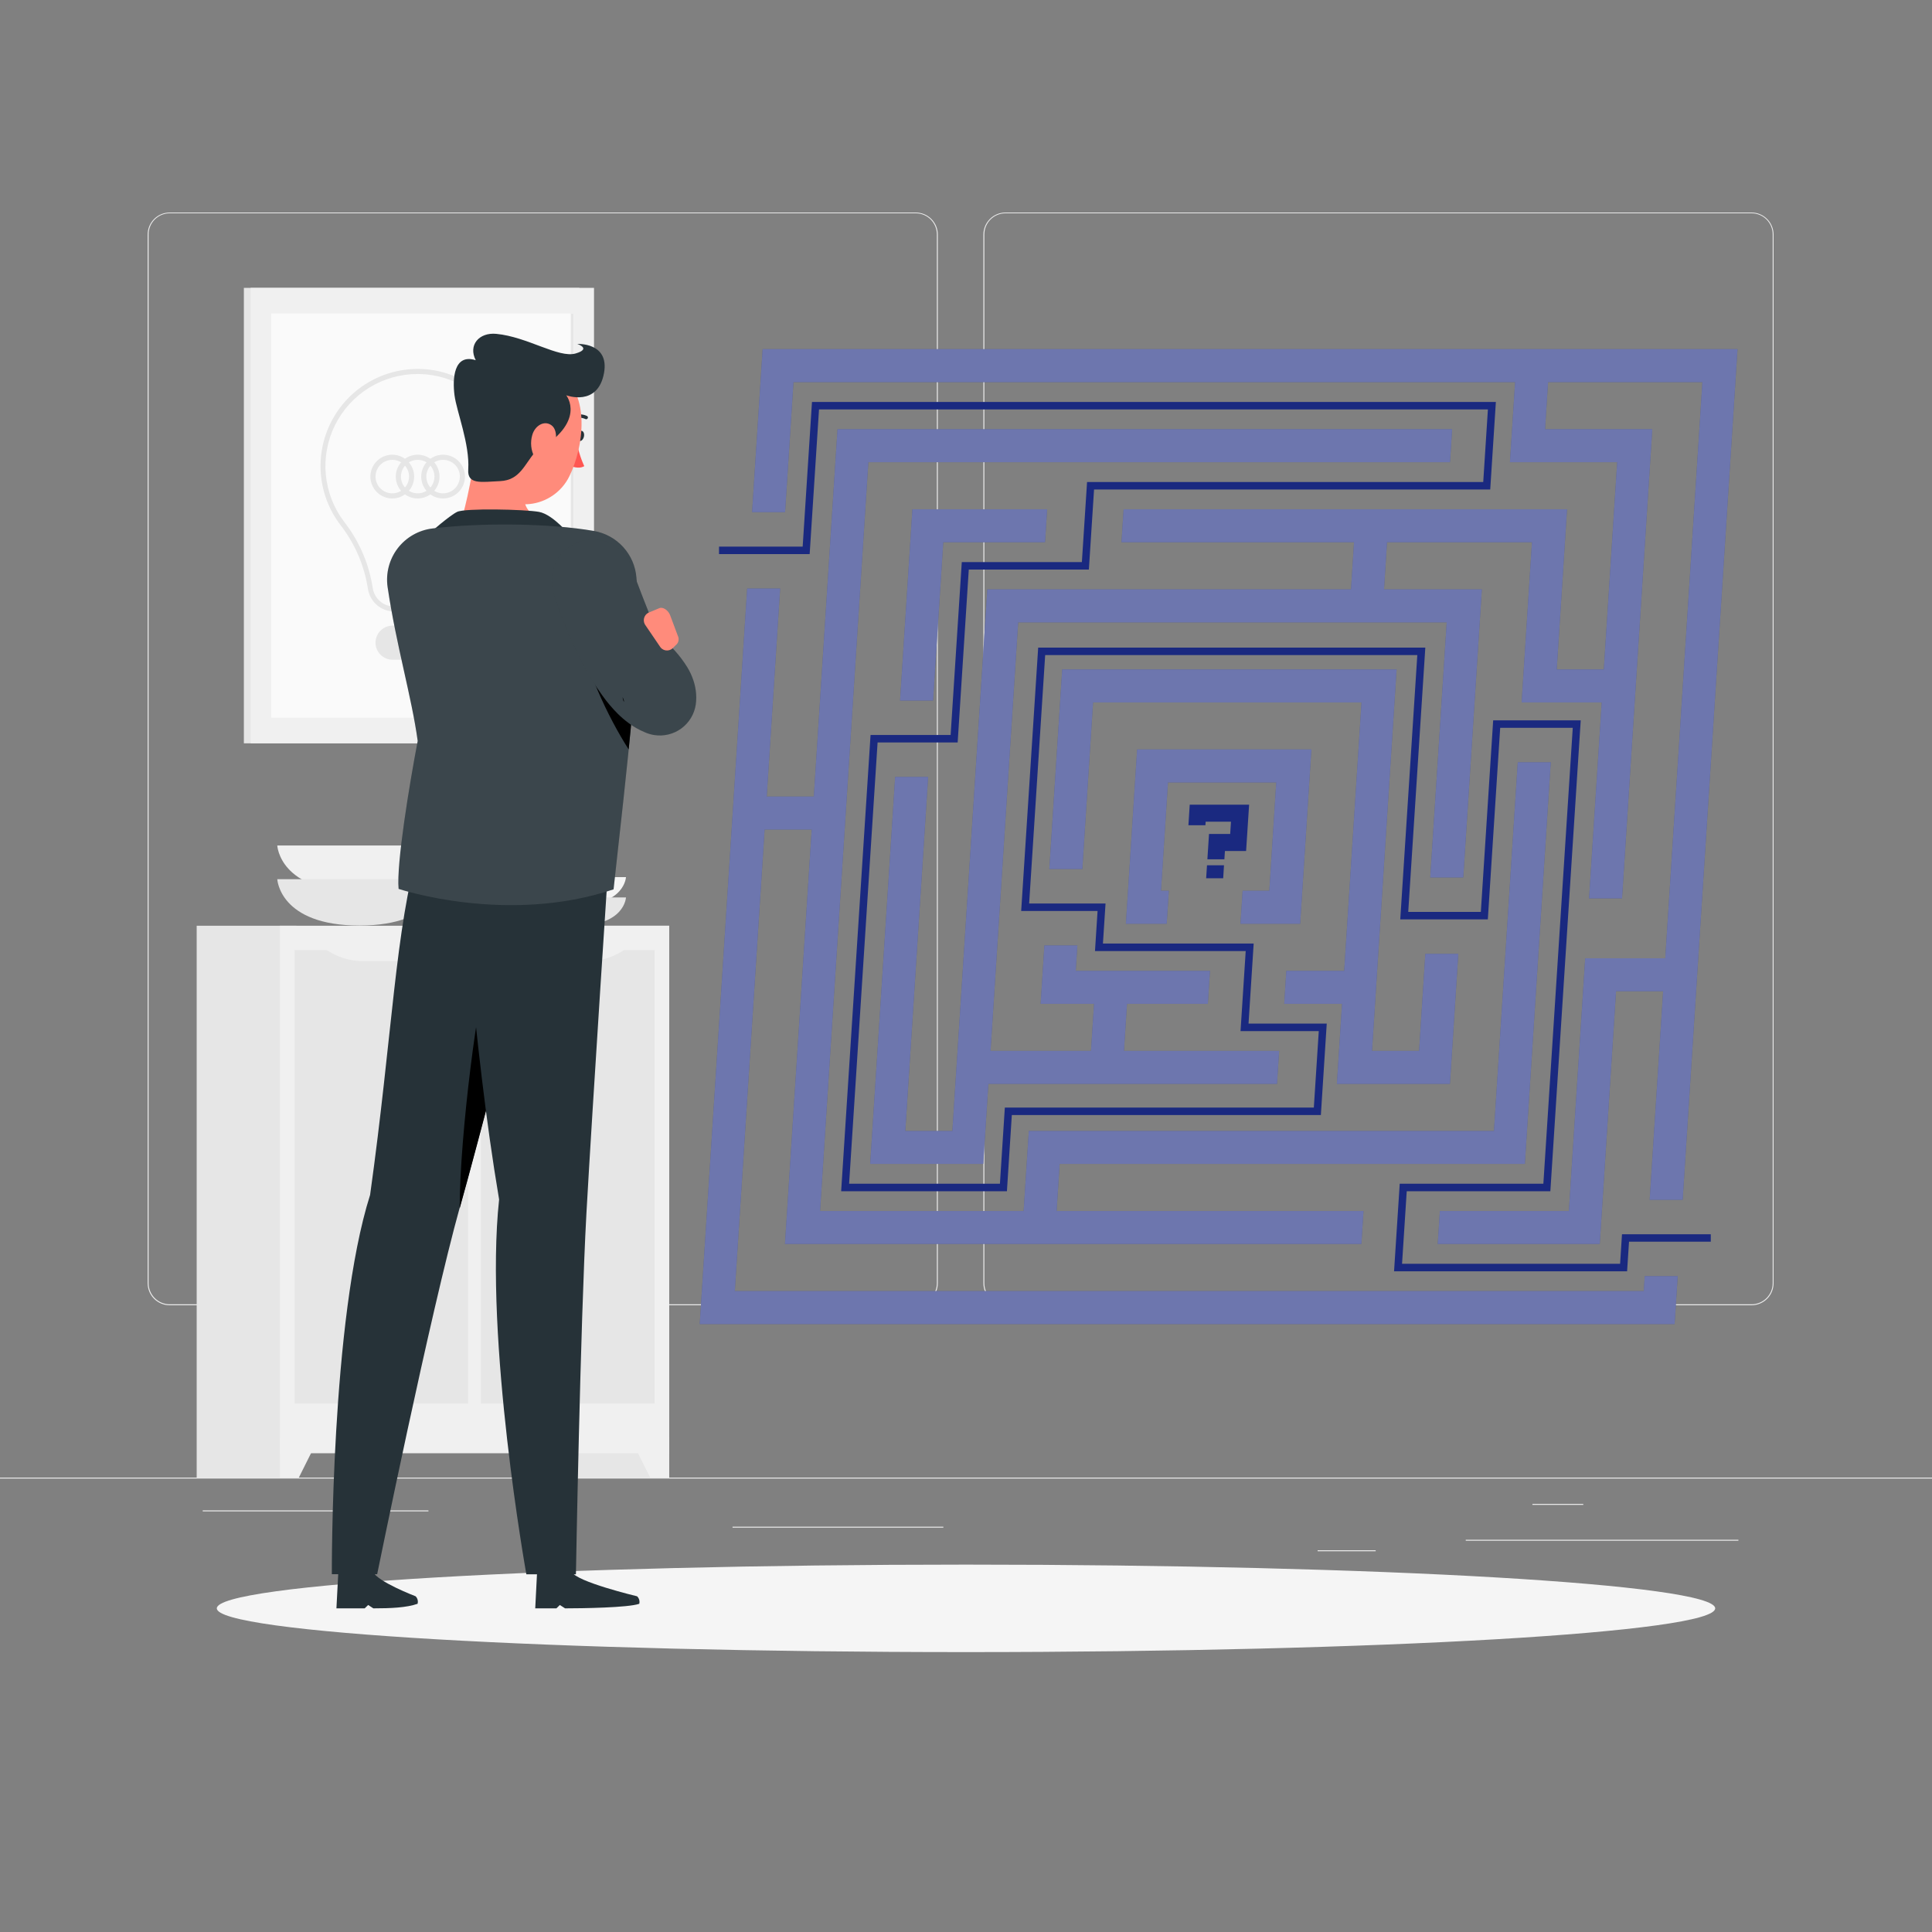 <svg width="139" height="139" viewBox="0 0 139 139" fill="none" xmlns="http://www.w3.org/2000/svg">
<rect x="0" y="0" width="139" height="139" fill="#808080" stroke="none"/>
<path d="M139 106.307H0V106.377H139V106.307Z" fill="#EBEBEB"/>
<path d="M125.072 110.78H105.454V110.85H125.072V110.78Z" fill="#EBEBEB"/>
<path d="M98.976 111.536H94.798V111.606H98.976V111.536Z" fill="#EBEBEB"/>
<path d="M113.911 108.2H110.252V108.27H113.911V108.2Z" fill="#EBEBEB"/>
<path d="M25.379 108.667H14.584V108.737H25.379V108.667Z" fill="#EBEBEB"/>
<path d="M30.825 108.667H27.853V108.737H30.825V108.667Z" fill="#EBEBEB"/>
<path d="M67.871 109.841H52.703V109.91H67.871V109.841Z" fill="#EBEBEB"/>
<path d="M65.886 93.908H12.207C11.787 93.908 11.383 93.74 11.086 93.442C10.789 93.145 10.622 92.742 10.622 92.321V16.863C10.626 16.445 10.794 16.046 11.091 15.751C11.388 15.456 11.789 15.291 12.207 15.29H65.886C66.307 15.29 66.711 15.457 67.008 15.755C67.306 16.053 67.473 16.456 67.473 16.877V92.321C67.473 92.742 67.306 93.146 67.008 93.444C66.711 93.741 66.307 93.908 65.886 93.908ZM12.207 15.346C11.805 15.346 11.419 15.507 11.136 15.791C10.851 16.076 10.692 16.461 10.692 16.863V92.321C10.692 92.723 10.851 93.109 11.136 93.393C11.419 93.678 11.805 93.838 12.207 93.839H65.886C66.288 93.838 66.674 93.678 66.959 93.394C67.243 93.109 67.403 92.723 67.404 92.321V16.863C67.403 16.461 67.243 16.076 66.959 15.791C66.674 15.507 66.288 15.346 65.886 15.346H12.207Z" fill="#EBEBEB"/>
<path d="M126.02 93.908H72.338C71.918 93.908 71.514 93.74 71.217 93.443C70.919 93.145 70.752 92.742 70.751 92.321V16.863C70.755 16.445 70.924 16.045 71.222 15.751C71.519 15.456 71.92 15.291 72.338 15.29H126.02C126.438 15.291 126.838 15.457 127.134 15.752C127.43 16.047 127.598 16.446 127.602 16.863V92.321C127.602 92.741 127.436 93.144 127.139 93.442C126.843 93.739 126.44 93.907 126.02 93.908ZM72.338 15.346C71.936 15.346 71.55 15.507 71.266 15.791C70.981 16.076 70.821 16.461 70.82 16.863V92.321C70.821 92.723 70.981 93.109 71.266 93.394C71.55 93.678 71.936 93.838 72.338 93.839H126.02C126.423 93.838 126.808 93.678 127.093 93.394C127.377 93.109 127.537 92.723 127.538 92.321V16.863C127.537 16.461 127.377 16.076 127.093 15.791C126.808 15.507 126.423 15.346 126.02 15.346H72.338Z" fill="#EBEBEB"/>
<path d="M19.949 60.829C19.949 60.829 20.099 64.165 25.862 64.165C31.625 64.165 31.778 60.829 31.778 60.829H19.949Z" fill="#F0F0F0"/>
<path d="M48.144 66.603H40.969V106.307H48.144V66.603Z" fill="#E6E6E6"/>
<path d="M46.782 106.307H48.147V103.449H45.353L46.782 106.307Z" fill="#F0F0F0"/>
<path d="M21.325 66.603H14.15V106.307H21.325V66.603Z" fill="#E6E6E6"/>
<path d="M48.147 66.603H20.138V104.556H48.147V66.603Z" fill="#F0F0F0"/>
<path d="M34.6 68.352V100.984H47.09V68.352H34.6Z" fill="#E6E6E6"/>
<path d="M21.195 68.352L21.195 100.984H33.685V68.352H21.195Z" fill="#E6E6E6"/>
<path d="M28.676 69.15H26.204C25.186 69.167 24.189 68.852 23.366 68.252H31.511C30.689 68.852 29.694 69.167 28.676 69.15Z" fill="#F0F0F0"/>
<path d="M42.206 69.15H39.735C38.716 69.167 37.719 68.852 36.896 68.252H45.036C44.215 68.851 43.222 69.166 42.206 69.15Z" fill="#F0F0F0"/>
<path d="M21.5 106.307H20.138V103.449H22.929L21.5 106.307Z" fill="#F0F0F0"/>
<path d="M19.949 63.253C19.949 63.253 20.099 66.589 25.862 66.589C31.625 66.589 31.778 63.253 31.778 63.253H19.949Z" fill="#E6E6E6"/>
<path d="M37.855 63.106C37.855 63.106 37.947 65.141 41.45 65.141C44.953 65.141 45.036 63.106 45.036 63.106H37.855Z" fill="#F5F5F5"/>
<path d="M37.855 64.568C37.855 64.568 37.947 66.6 41.45 66.6C44.953 66.6 45.036 64.568 45.036 64.568H37.855Z" fill="#E6E6E6"/>
<path d="M41.683 20.711H17.545V53.479H41.683V20.711Z" fill="#E6E6E6"/>
<path d="M42.737 20.711H18.037V53.479H42.737V20.711Z" fill="#F0F0F0"/>
<path d="M41.258 51.633V22.557H19.513L19.513 51.633H41.258Z" fill="#FAFAFA"/>
<path d="M41.258 51.633V22.557H41.069V51.633H41.258Z" fill="#E6E6E6"/>
<path d="M31.75 43.999H28.37C27.908 43.997 27.462 43.83 27.113 43.528C26.764 43.225 26.536 42.807 26.468 42.35C26.21 40.68 25.53 39.103 24.492 37.769C23.692 36.719 23.205 35.465 23.088 34.15C22.972 32.836 23.23 31.515 23.832 30.341C24.435 29.167 25.358 28.187 26.494 27.516C27.63 26.844 28.933 26.508 30.252 26.546C31.538 26.582 32.79 26.973 33.868 27.675C34.947 28.377 35.81 29.363 36.364 30.525C36.917 31.686 37.139 32.978 37.005 34.258C36.871 35.538 36.386 36.756 35.603 37.777C34.567 39.115 33.891 40.695 33.638 42.367C33.571 42.82 33.344 43.234 32.998 43.534C32.651 43.834 32.208 43.999 31.75 43.999ZM30.049 26.908C28.814 26.905 27.602 27.249 26.551 27.899C25.501 28.549 24.653 29.48 24.103 30.586C23.554 31.693 23.325 32.931 23.442 34.161C23.559 35.391 24.018 36.564 24.767 37.547C25.844 38.93 26.549 40.565 26.816 42.298C26.87 42.668 27.055 43.007 27.338 43.252C27.62 43.498 27.982 43.633 28.356 43.635H31.736C32.106 43.633 32.462 43.498 32.741 43.256C33.02 43.014 33.203 42.68 33.257 42.314C33.522 40.579 34.227 38.94 35.306 37.555C36.046 36.587 36.505 35.433 36.631 34.221C36.758 33.01 36.548 31.786 36.025 30.686C35.501 29.585 34.684 28.651 33.664 27.985C32.643 27.319 31.459 26.947 30.241 26.91L30.049 26.908Z" fill="#E6E6E6"/>
<path d="M28.245 47.466H31.859C32.184 47.464 32.495 47.334 32.725 47.104C32.955 46.874 33.084 46.562 33.085 46.237C33.084 45.912 32.955 45.601 32.725 45.371C32.495 45.141 32.184 45.012 31.859 45.011H28.245C27.92 45.012 27.608 45.141 27.378 45.371C27.148 45.6 27.017 45.912 27.016 46.237C27.017 46.563 27.146 46.875 27.377 47.105C27.607 47.335 27.919 47.465 28.245 47.466Z" fill="#E6E6E6"/>
<path d="M30.052 35.862C29.74 35.863 29.436 35.771 29.177 35.598C28.917 35.425 28.715 35.18 28.596 34.892C28.477 34.604 28.445 34.288 28.506 33.982C28.566 33.677 28.716 33.396 28.936 33.176C29.157 32.956 29.437 32.806 29.743 32.745C30.048 32.684 30.365 32.716 30.652 32.835C30.94 32.955 31.186 33.157 31.358 33.416C31.531 33.675 31.623 33.98 31.622 34.291C31.622 34.708 31.456 35.107 31.162 35.401C30.867 35.696 30.468 35.861 30.052 35.862ZM30.052 33.082C29.813 33.082 29.58 33.153 29.381 33.285C29.183 33.418 29.029 33.606 28.937 33.827C28.846 34.047 28.822 34.29 28.869 34.524C28.915 34.758 29.03 34.973 29.199 35.142C29.367 35.31 29.582 35.425 29.817 35.472C30.05 35.518 30.293 35.495 30.514 35.403C30.734 35.312 30.922 35.157 31.055 34.959C31.188 34.76 31.258 34.527 31.258 34.288C31.258 33.968 31.131 33.662 30.905 33.435C30.679 33.209 30.372 33.082 30.052 33.082Z" fill="#E6E6E6"/>
<path d="M28.223 35.862C27.911 35.862 27.607 35.77 27.348 35.597C27.089 35.424 26.888 35.178 26.769 34.89C26.65 34.602 26.619 34.286 26.68 33.98C26.741 33.675 26.891 33.395 27.111 33.175C27.331 32.955 27.612 32.805 27.917 32.745C28.223 32.684 28.539 32.716 28.827 32.836C29.114 32.955 29.36 33.157 29.532 33.416C29.705 33.675 29.797 33.98 29.796 34.291C29.796 34.498 29.755 34.702 29.676 34.893C29.597 35.084 29.481 35.257 29.335 35.403C29.189 35.549 29.015 35.664 28.825 35.743C28.634 35.822 28.429 35.862 28.223 35.862ZM28.223 33.082C27.984 33.082 27.751 33.153 27.552 33.285C27.354 33.418 27.199 33.606 27.108 33.827C27.017 34.047 26.993 34.29 27.039 34.524C27.086 34.758 27.201 34.973 27.369 35.142C27.538 35.31 27.753 35.425 27.987 35.472C28.221 35.518 28.464 35.495 28.684 35.403C28.905 35.312 29.093 35.157 29.226 34.959C29.358 34.76 29.429 34.527 29.429 34.288C29.429 33.968 29.302 33.662 29.076 33.435C28.849 33.209 28.543 33.082 28.223 33.082Z" fill="#E6E6E6"/>
<path d="M31.878 35.862C31.567 35.862 31.263 35.77 31.004 35.597C30.745 35.424 30.543 35.178 30.424 34.89C30.305 34.602 30.274 34.286 30.335 33.98C30.396 33.675 30.546 33.395 30.767 33.175C30.987 32.955 31.268 32.805 31.573 32.745C31.878 32.684 32.195 32.716 32.482 32.836C32.77 32.955 33.015 33.157 33.188 33.416C33.361 33.675 33.452 33.98 33.452 34.291C33.451 34.708 33.285 35.108 32.99 35.402C32.695 35.697 32.295 35.862 31.878 35.862ZM31.878 33.082C31.64 33.082 31.406 33.153 31.208 33.285C31.01 33.418 30.855 33.606 30.764 33.827C30.672 34.047 30.648 34.29 30.695 34.524C30.741 34.758 30.856 34.973 31.025 35.142C31.194 35.31 31.409 35.425 31.643 35.472C31.877 35.518 32.12 35.495 32.34 35.403C32.56 35.312 32.749 35.157 32.882 34.959C33.014 34.76 33.085 34.527 33.085 34.288C33.085 33.968 32.958 33.662 32.731 33.435C32.505 33.209 32.198 33.082 31.878 33.082Z" fill="#E6E6E6"/>
<path d="M69.5 118.862C99.269 118.862 123.401 117.453 123.401 115.715C123.401 113.977 99.269 112.568 69.5 112.568C39.731 112.568 15.599 113.977 15.599 115.715C15.599 117.453 39.731 118.862 69.5 118.862Z" fill="#F5F5F5"/>
<path d="M118.264 92.888H52.867L55.011 59.681H58.4L56.476 89.499H97.945L98.098 87.128H76.019L76.239 83.739H109.707L111.57 54.844H109.198L107.486 81.368H74.02L73.648 87.128H59L62.475 33.254H104.322L104.475 30.88H60.257L58.552 57.31H55.163L56.128 42.345H53.757L50.343 95.262H120.482L120.705 91.815H118.333L118.264 92.888Z" fill="#1A2980"/>
<path d="M54.869 25.12L54.11 36.849H56.484L57.087 27.494H109.007L108.634 33.254H116.351L115.389 48.163H112.001L112.743 36.643H80.84L80.687 39.014H97.419L97.2 42.403H71.035L68.816 76.795L68.738 77.979L68.521 81.368H65.133L66.776 55.898H64.404L62.608 83.739H70.74L71.11 77.979H91.876L92.029 75.608H80.865L81.084 72.219H86.9L87.053 69.847H77.395L77.512 68.021H75.141L74.871 72.219H78.713L78.493 75.608H71.265L73.253 44.775H104.086L102.902 63.128H105.276L106.613 42.403H99.574L99.791 39.014H110.219L109.476 50.535H115.237L114.328 64.632H116.699L118.876 30.88H111.161L111.378 27.494H122.481L119.81 68.944H114.05L112.876 87.128H103.594L103.441 89.499H115.095L116.268 71.315H119.657L118.689 86.319H121.061L125.008 25.12H54.869Z" fill="#1A2980"/>
<path d="M67.129 50.401L67.863 39.014H75.185L75.338 36.643H65.644L64.757 50.401H67.129Z" fill="#1A2980"/>
<path d="M96.185 77.979H104.317L104.92 68.624H102.549L102.098 75.608H98.71L98.929 72.219L99.004 71.035L100.48 48.163H76.422L75.496 62.525H77.868L78.641 50.535H97.956L96.711 69.847H92.549L92.396 72.219H96.555L96.185 77.979Z" fill="#1A2980"/>
<path d="M89.402 64.087L89.249 66.459H93.541L94.35 53.921H81.813L81.004 66.459H83.939L84.092 64.087H83.528L84.031 56.292H91.823L91.323 64.087H89.402Z" fill="#1A2980"/>
<g opacity="0.6">
<path opacity="0.6" d="M118.264 92.888H52.867L55.011 59.681H58.4L56.476 89.499H97.945L98.098 87.128H76.019L76.239 83.739H109.707L111.57 54.844H109.198L107.486 81.368H74.02L73.648 87.128H59L62.475 33.254H104.322L104.475 30.88H60.257L58.552 57.31H55.163L56.128 42.345H53.757L50.343 95.262H120.482L120.705 91.815H118.333L118.264 92.888Z" fill="white"/>
<path opacity="0.6" d="M54.869 25.12L54.11 36.849H56.484L57.087 27.494H109.007L108.634 33.254H116.351L115.389 48.163H112.001L112.743 36.643H80.84L80.687 39.014H97.419L97.2 42.403H71.035L68.816 76.795L68.738 77.979L68.521 81.368H65.133L66.776 55.898H64.404L62.608 83.739H70.74L71.11 77.979H91.876L92.029 75.608H80.865L81.084 72.219H86.9L87.053 69.847H77.395L77.512 68.021H75.141L74.871 72.219H78.713L78.493 75.608H71.265L73.253 44.775H104.086L102.902 63.128H105.276L106.613 42.403H99.574L99.791 39.014H110.219L109.476 50.535H115.237L114.328 64.632H116.699L118.876 30.88H111.161L111.378 27.494H122.481L119.81 68.944H114.05L112.876 87.128H103.594L103.441 89.499H115.095L116.268 71.315H119.657L118.689 86.319H121.061L125.008 25.12H54.869Z" fill="white"/>
<path opacity="0.6" d="M67.129 50.401L67.863 39.014H75.185L75.338 36.643H65.644L64.757 50.401H67.129Z" fill="white"/>
<path opacity="0.6" d="M96.185 77.979H104.317L104.92 68.624H102.549L102.098 75.608H98.71L98.929 72.219L99.004 71.035L100.48 48.163H76.422L75.496 62.525H77.868L78.641 50.535H97.956L96.711 69.847H92.549L92.396 72.219H96.555L96.185 77.979Z" fill="white"/>
<path opacity="0.6" d="M89.402 64.087L89.249 66.459H93.541L94.35 53.921H81.813L81.004 66.459H83.939L84.092 64.087H83.528L84.031 56.292H91.823L91.323 64.087H89.402Z" fill="white"/>
</g>
<path d="M117.063 91.465H100.297L100.705 85.165H111.039L113.154 52.364H107.933L107.044 66.144H100.744L101.97 47.132H75.196L74.043 65.005H79.539L79.352 67.885H90.197L89.827 73.645H95.454L95.031 80.225H72.797L72.444 85.705H60.518L62.633 52.881H68.394L69.197 40.438H77.837L78.21 34.678H106.713L107.049 29.457H58.925L58.252 39.865H51.73V39.329H57.749L58.419 28.918H107.622L107.216 35.217H78.713L78.34 40.977H69.7L68.9 53.418H63.139L61.09 85.165H71.941L72.294 79.686H94.525L94.881 74.184H89.252L89.624 68.424H78.78L78.966 65.541H73.47L74.693 46.593H102.546L101.317 65.608H106.541L107.428 51.828H113.727L111.542 85.705H101.209L100.872 90.925H116.56L116.696 88.799H123.084V89.335H117.202L117.063 91.465Z" fill="#1A2980"/>
<path d="M88.09 61.822H86.867L86.984 60.001H88.507L88.565 59.117H86.742L86.725 59.375H85.502L85.596 57.894H89.869L89.652 61.227H88.129L88.09 61.822Z" fill="#1A2980"/>
<path d="M88.004 63.189H86.778L86.839 62.255H88.062L88.004 63.189Z" fill="#1A2980"/>
<path d="M26.627 85.972C28.236 74.437 28.445 66.726 30.135 61.041L39.865 60.893C39.865 60.893 35.223 79.197 33.093 86.819C30.964 94.442 27.136 113.257 27.136 113.257H23.875C23.875 113.257 23.788 94.898 26.627 85.972Z" fill="#263238"/>
<path d="M35.17 69.425C34.458 71.073 33.065 81.657 33.074 86.939L33.107 86.817C33.855 84.139 34.914 80.145 35.973 76.08L35.17 69.425Z" fill="black"/>
<path d="M29.902 114.847C29.902 114.847 27.147 113.794 26.844 113.088H24.342L24.205 115.715H26.238L26.488 115.473L26.86 115.715C28.103 115.715 29.248 115.667 30.043 115.387C30.069 115.292 30.07 115.193 30.045 115.098C30.02 115.003 29.971 114.917 29.902 114.847Z" fill="#263238"/>
<path d="M35.909 86.297C33.963 74.824 33.154 60.999 33.154 60.999L43.86 60.826C43.86 60.826 42.629 79.469 42.192 87.278C41.747 95.398 41.436 113.266 41.436 113.266H37.869C37.869 113.266 34.831 96.333 35.909 86.297Z" fill="#263238"/>
<path d="M34.472 31.57C33.997 33.632 33.638 36.282 33.046 37.805C34.08 38.767 35.756 39.96 37.992 39.926C40.227 39.893 39.818 38.383 39.217 37.605C37.616 36.796 37.549 35.979 37.944 35.261L34.472 31.57Z" fill="#FF8B7B"/>
<path d="M30.966 38.306C30.966 38.306 32.323 37.11 32.885 36.829C33.446 36.549 37.777 36.643 38.784 36.829C39.79 37.016 41.008 38.517 41.008 38.517L30.966 38.306Z" fill="#263238"/>
<path d="M41.533 31.311C41.486 31.514 41.558 31.7 41.689 31.728C41.819 31.756 41.967 31.617 42.011 31.414C42.056 31.211 41.986 31.028 41.856 30.997C41.725 30.966 41.578 31.111 41.533 31.311Z" fill="#263238"/>
<path d="M41.458 31.592C41.559 32.264 41.754 32.919 42.036 33.538C41.603 33.794 41.03 33.51 41.03 33.51L41.458 31.592Z" fill="#FF5652"/>
<path d="M42.231 30.149C42.214 30.159 42.194 30.164 42.174 30.164C42.154 30.164 42.135 30.159 42.117 30.149C41.979 30.084 41.828 30.052 41.675 30.058C41.523 30.063 41.374 30.105 41.241 30.18C41.214 30.197 41.182 30.202 41.151 30.195C41.119 30.189 41.092 30.17 41.075 30.143C41.057 30.116 41.052 30.083 41.058 30.052C41.065 30.02 41.084 29.992 41.111 29.974C41.278 29.877 41.467 29.821 41.66 29.813C41.854 29.804 42.047 29.842 42.223 29.924C42.243 29.932 42.261 29.946 42.275 29.964C42.288 29.982 42.296 30.003 42.298 30.026C42.3 30.048 42.295 30.07 42.285 30.09C42.274 30.11 42.259 30.127 42.239 30.138L42.231 30.149Z" fill="#263238"/>
<path d="M34.831 29.257C34.428 31.759 34.063 33.218 35.034 34.761C36.493 37.082 39.818 36.61 40.966 34.261C42.003 32.148 42.489 28.395 40.277 26.885C39.786 26.551 39.219 26.346 38.629 26.291C38.038 26.235 37.443 26.33 36.899 26.567C36.355 26.804 35.88 27.175 35.518 27.645C35.156 28.116 34.92 28.67 34.831 29.257Z" fill="#FF8B7B"/>
<path d="M38.511 32.507C37.713 33.443 37.399 34.544 35.99 34.614C34.58 34.683 33.618 34.872 33.688 33.78C33.805 31.953 32.854 29.61 32.701 28.442C32.548 27.275 32.634 25.415 34.227 25.915C33.671 24.831 34.464 23.902 35.701 24.019C37.947 24.23 40.193 25.787 41.414 25.431C42.584 25.087 41.533 24.745 41.533 24.745C41.533 24.745 43.857 24.62 43.457 26.835C43.009 29.301 40.738 28.439 40.738 28.439C40.738 28.439 42.286 30.355 38.511 32.507Z" fill="#263238"/>
<path d="M38.292 31.308C38.143 31.831 38.198 32.391 38.447 32.873C38.778 33.471 39.429 33.196 39.74 32.551C40.018 31.97 40.19 30.958 39.665 30.588C39.14 30.219 38.475 30.638 38.292 31.308Z" fill="#FF8B7B"/>
<path d="M31.111 38.022C34.572 37.597 39.487 37.636 42.748 38.203C43.555 38.347 44.292 38.755 44.842 39.362C45.393 39.97 45.726 40.743 45.789 41.561C46.195 46.534 45.094 55.233 44.144 63.984C36.468 66.562 28.678 63.951 28.678 63.951C28.509 62.183 29.46 56.398 30.052 53.309C29.615 50.118 28.512 46.468 27.886 42.231C27.816 41.742 27.844 41.244 27.969 40.766C28.094 40.288 28.313 39.84 28.613 39.448C28.914 39.056 29.289 38.728 29.718 38.483C30.147 38.238 30.621 38.081 31.111 38.022Z" fill="#263238"/>
<path opacity="0.1" d="M31.111 38.022C34.572 37.597 39.487 37.636 42.748 38.203C43.555 38.347 44.292 38.755 44.842 39.362C45.393 39.97 45.726 40.743 45.789 41.561C46.195 46.534 45.094 55.233 44.144 63.984C36.468 66.562 28.678 63.951 28.678 63.951C28.509 62.183 29.46 56.398 30.052 53.309C29.615 50.118 28.512 46.468 27.886 42.231C27.816 41.742 27.844 41.244 27.969 40.766C28.094 40.288 28.313 39.84 28.613 39.448C28.914 39.056 29.289 38.728 29.718 38.483C30.147 38.238 30.621 38.081 31.111 38.022Z" fill="white"/>
<path d="M41.533 44.989C42.056 47.986 43.715 51.555 45.231 53.918C45.439 51.85 45.614 49.876 45.725 48.061L41.533 44.989Z" fill="black"/>
<path d="M45.439 40.833L45.831 41.883L46.245 42.968C46.523 43.688 46.801 44.394 47.104 45.072C47.252 45.411 47.407 45.742 47.563 46.056C47.719 46.37 47.872 46.676 48.027 46.946C48.183 47.215 48.344 47.452 48.464 47.624C48.583 47.797 48.686 47.874 48.503 47.81L44.808 49.787C44.782 49.944 44.782 50.103 44.808 50.26C44.816 50.324 44.834 50.387 44.864 50.446C44.894 50.507 44.905 50.471 44.891 50.41C44.826 50.2 44.733 49.999 44.613 49.815C44.296 49.28 43.948 48.764 43.571 48.269C43.176 47.733 42.737 47.193 42.314 46.643C41.892 46.092 41.428 45.531 41.016 44.975L40.974 44.919C40.776 44.651 40.673 44.324 40.682 43.99C40.691 43.656 40.812 43.335 41.024 43.078C41.237 42.82 41.529 42.642 41.855 42.57C42.181 42.498 42.522 42.537 42.823 42.681C43.511 43.014 44.179 43.386 44.825 43.793C45.47 44.202 46.095 44.627 46.718 45.125C47.026 45.367 47.33 45.625 47.633 45.898C47.953 46.181 48.256 46.483 48.541 46.801C48.882 47.175 49.186 47.58 49.451 48.011C49.635 48.312 49.783 48.634 49.893 48.97C49.969 49.202 50.024 49.441 50.057 49.684C50.104 50.019 50.104 50.359 50.057 50.693C50.005 51.033 49.888 51.359 49.71 51.653C49.533 51.947 49.299 52.203 49.023 52.406C48.746 52.61 48.432 52.757 48.098 52.839C47.765 52.921 47.419 52.936 47.079 52.884C46.876 52.854 46.677 52.8 46.487 52.723L46.365 52.67C45.958 52.501 45.574 52.282 45.222 52.017C44.947 51.813 44.687 51.59 44.444 51.349C44.047 50.952 43.684 50.522 43.357 50.065C42.79 49.285 42.286 48.462 41.85 47.602C41.419 46.787 41.058 45.97 40.719 45.15C40.555 44.736 40.391 44.316 40.246 43.907C40.171 43.699 40.099 43.49 40.029 43.276L39.824 42.612C39.601 41.88 39.671 41.091 40.019 40.411C40.367 39.73 40.965 39.211 41.688 38.963C42.411 38.715 43.203 38.757 43.895 39.081C44.587 39.405 45.127 39.985 45.4 40.699L45.439 40.833Z" fill="#263238"/>
<path opacity="0.1" d="M45.439 40.833L45.831 41.883L46.245 42.968C46.523 43.688 46.801 44.394 47.104 45.072C47.252 45.411 47.407 45.742 47.563 46.056C47.719 46.37 47.872 46.676 48.027 46.946C48.183 47.215 48.344 47.452 48.464 47.624C48.583 47.797 48.686 47.874 48.503 47.81L44.808 49.787C44.782 49.944 44.782 50.103 44.808 50.26C44.816 50.324 44.834 50.387 44.864 50.446C44.894 50.507 44.905 50.471 44.891 50.41C44.826 50.2 44.733 49.999 44.613 49.815C44.296 49.28 43.948 48.764 43.571 48.269C43.176 47.733 42.737 47.193 42.314 46.643C41.892 46.092 41.428 45.531 41.016 44.975L40.974 44.919C40.776 44.651 40.673 44.324 40.682 43.99C40.691 43.656 40.812 43.335 41.024 43.078C41.237 42.82 41.529 42.642 41.855 42.57C42.181 42.498 42.522 42.537 42.823 42.681C43.511 43.014 44.179 43.386 44.825 43.793C45.47 44.202 46.095 44.627 46.718 45.125C47.026 45.367 47.33 45.625 47.633 45.898C47.953 46.181 48.256 46.483 48.541 46.801C48.882 47.175 49.186 47.58 49.451 48.011C49.635 48.312 49.783 48.634 49.893 48.97C49.969 49.202 50.024 49.441 50.057 49.684C50.104 50.019 50.104 50.359 50.057 50.693C50.005 51.033 49.888 51.359 49.71 51.653C49.533 51.947 49.299 52.203 49.023 52.406C48.746 52.61 48.432 52.757 48.098 52.839C47.765 52.921 47.419 52.936 47.079 52.884C46.876 52.854 46.677 52.8 46.487 52.723L46.365 52.67C45.958 52.501 45.574 52.282 45.222 52.017C44.947 51.813 44.687 51.59 44.444 51.349C44.047 50.952 43.684 50.522 43.357 50.065C42.79 49.285 42.286 48.462 41.85 47.602C41.419 46.787 41.058 45.97 40.719 45.15C40.555 44.736 40.391 44.316 40.246 43.907C40.171 43.699 40.099 43.49 40.029 43.276L39.824 42.612C39.601 41.88 39.671 41.091 40.019 40.411C40.367 39.73 40.965 39.211 41.688 38.963C42.411 38.715 43.203 38.757 43.895 39.081C44.587 39.405 45.127 39.985 45.4 40.699L45.439 40.833Z" fill="white"/>
<path d="M48.227 44.299L48.764 45.737C48.812 45.83 48.832 45.936 48.822 46.041C48.812 46.145 48.773 46.245 48.708 46.329L48.372 46.66C48.305 46.716 48.226 46.757 48.141 46.78C48.056 46.803 47.967 46.806 47.88 46.791C47.794 46.775 47.712 46.74 47.64 46.689C47.568 46.638 47.509 46.572 47.466 46.495L46.454 45.008C46.397 44.938 46.357 44.855 46.336 44.767C46.315 44.679 46.313 44.588 46.332 44.499C46.351 44.411 46.389 44.327 46.443 44.255C46.498 44.183 46.568 44.124 46.648 44.083L47.438 43.754C47.699 43.646 48.094 43.907 48.227 44.299Z" fill="#FF8B7B"/>
<path d="M45.837 114.847C45.837 114.847 41.422 113.794 41.144 113.088H38.642L38.508 115.715H40.032L40.279 115.473L40.655 115.715C41.897 115.715 45.197 115.667 45.992 115.387C46.017 115.291 46.015 115.191 45.987 115.096C45.96 115.001 45.908 114.915 45.837 114.847Z" fill="#263238"/>
</svg>
